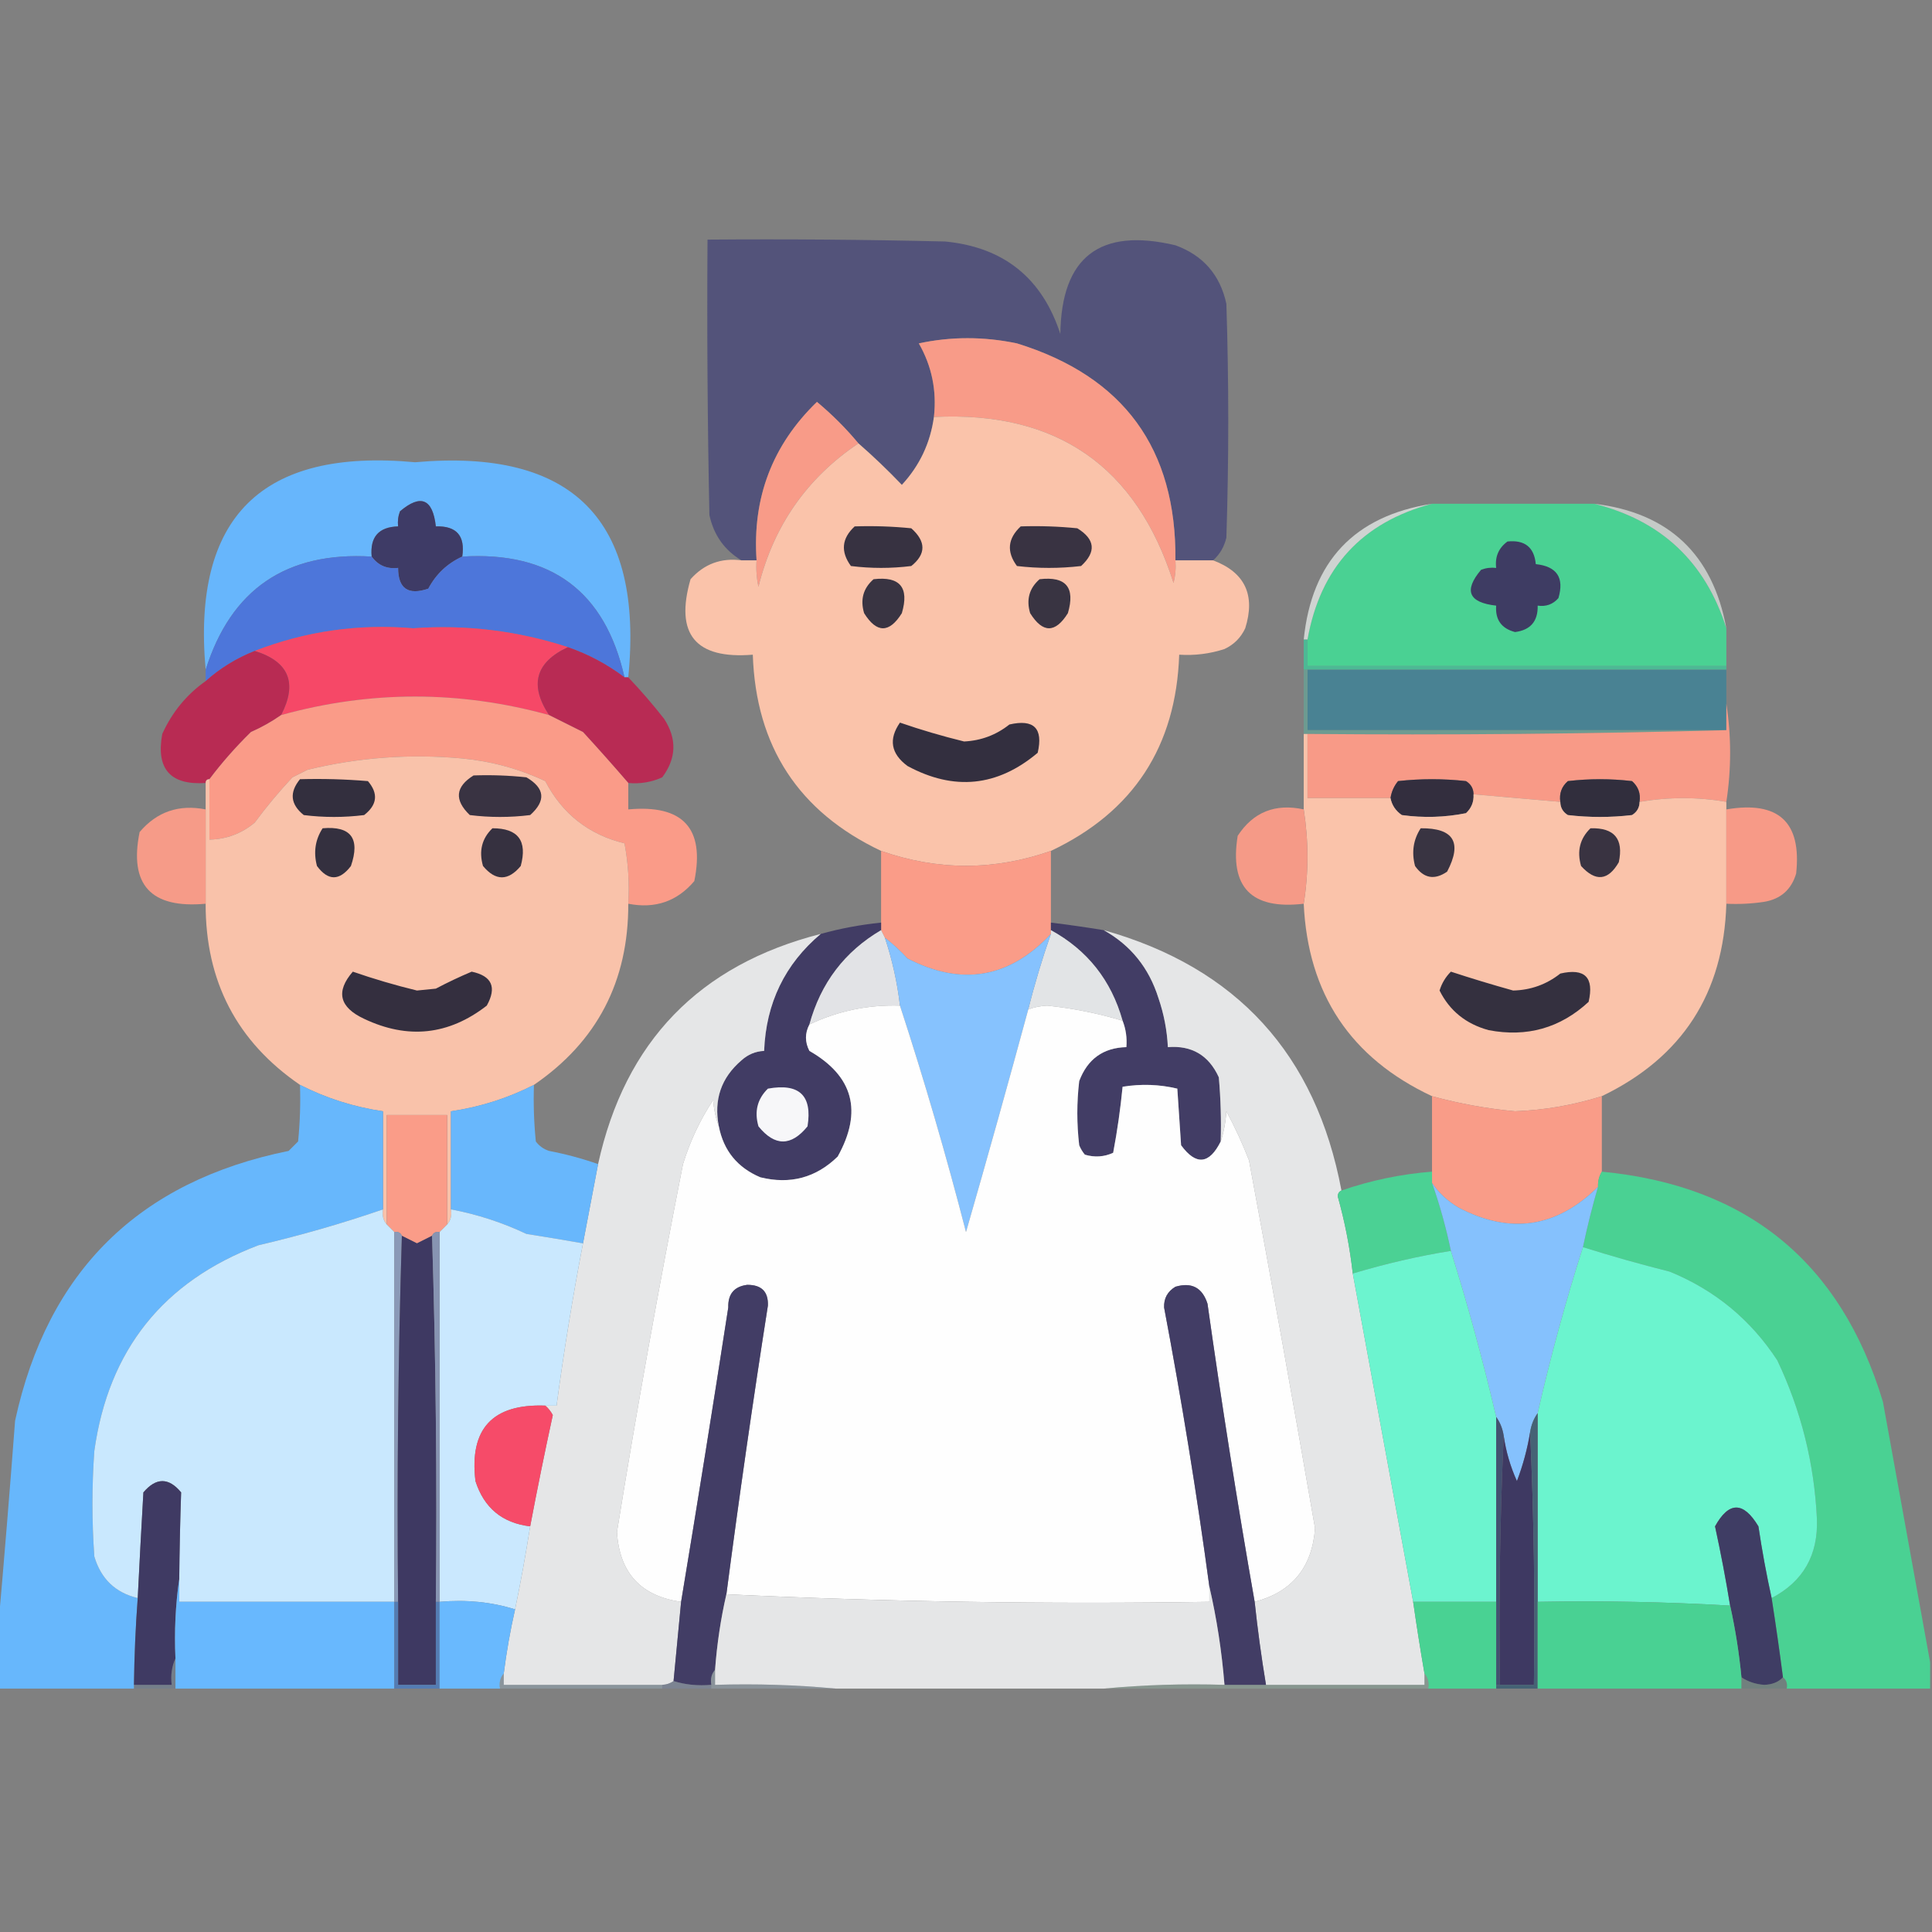 <?xml version="1.0" encoding="UTF-8"?>
<!DOCTYPE svg PUBLIC "-//W3C//DTD SVG 1.1//EN" "http://www.w3.org/Graphics/SVG/1.1/DTD/svg11.dtd">
<svg xmlns="http://www.w3.org/2000/svg" version="1.1" width="512px" height="512px" style="shape-rendering:geometricPrecision; text-rendering:geometricPrecision; image-rendering:optimizeQuality; fill-rule:evenodd; clip-rule:evenodd" xmlns:xlink="http://www.w3.org/1999/xlink">
<rect width="100%" height="100%" fill="#808080" stroke="none"/>
<g><path style="opacity:0.984" fill="#52527a" d="M 321.5,148.5 C 318.167,148.5 314.833,148.5 311.5,148.5C 311.787,118.91 297.787,99.744 269.5,91C 260.719,89.163 252.053,89.163 243.5,91C 246.946,97.019 248.279,103.519 247.5,110.5C 246.552,117.396 243.718,123.396 239,128.5C 235.298,124.63 231.464,120.963 227.5,117.5C 224.188,113.521 220.521,109.854 216.5,106.5C 204.684,117.936 199.351,131.936 200.5,148.5C 199.167,148.5 197.833,148.5 196.5,148.5C 191.98,145.796 189.147,141.796 188,136.5C 187.5,112.169 187.333,87.836 187.5,63.5C 208.503,63.333 229.503,63.5 250.5,64C 266.013,65.513 276.179,73.679 281,88.5C 281.283,68.09 291.449,60.257 311.5,65C 318.835,67.671 323.335,72.837 325,80.5C 325.667,101.167 325.667,121.833 325,142.5C 324.436,144.887 323.27,146.887 321.5,148.5 Z"/></g>
<g><path style="opacity:1" fill="#f89b88" d="M 311.5,148.5 C 311.662,150.527 311.495,152.527 311,154.5C 301.212,123.562 280.045,108.895 247.5,110.5C 248.279,103.519 246.946,97.019 243.5,91C 252.053,89.163 260.719,89.163 269.5,91C 297.787,99.744 311.787,118.91 311.5,148.5 Z"/></g>
<g><path style="opacity:1" fill="#f89b88" d="M 227.5,117.5 C 213.826,126.693 204.993,139.359 201,155.5C 200.503,153.19 200.337,150.857 200.5,148.5C 199.351,131.936 204.684,117.936 216.5,106.5C 220.521,109.854 224.188,113.521 227.5,117.5 Z"/></g>
<g><path style="opacity:1" fill="#fac3aa" d="M 247.5,110.5 C 280.045,108.895 301.212,123.562 311,154.5C 311.495,152.527 311.662,150.527 311.5,148.5C 314.833,148.5 318.167,148.5 321.5,148.5C 329.925,151.688 332.759,157.688 330,166.5C 328.833,169 327,170.833 324.5,172C 320.605,173.266 316.605,173.766 312.5,173.5C 311.676,197.839 300.343,215.173 278.5,225.5C 263.492,230.756 248.492,230.756 233.5,225.5C 211.648,215.148 200.315,197.815 199.5,173.5C 184.295,174.737 178.795,168.071 183,153.5C 186.6,149.452 191.1,147.785 196.5,148.5C 197.833,148.5 199.167,148.5 200.5,148.5C 200.337,150.857 200.503,153.19 201,155.5C 204.993,139.359 213.826,126.693 227.5,117.5C 231.464,120.963 235.298,124.63 239,128.5C 243.718,123.396 246.552,117.396 247.5,110.5 Z"/></g>
<g><path style="opacity:0.977" fill="#66b7fe" d="M 166.5,179.5 C 166.167,179.5 165.833,179.5 165.5,179.5C 160.368,156.724 146.035,146.058 122.5,147.5C 123.322,141.992 120.989,139.325 115.5,139.5C 114.681,132.179 111.514,130.846 106,135.5C 105.51,136.793 105.343,138.127 105.5,139.5C 100.351,139.651 98.018,142.318 98.5,147.5C 75.888,146.145 61.222,156.145 54.5,177.5C 50.848,137.043 69.348,118.71 110,122.5C 151.791,118.79 170.624,137.79 166.5,179.5 Z"/></g>
<g><path style="opacity:1" fill="#3e3b66" d="M 122.5,147.5 C 118.56,149.299 115.56,152.132 113.5,156C 108.171,157.822 105.504,155.989 105.5,150.5C 102.547,150.85 100.213,149.85 98.5,147.5C 98.018,142.318 100.351,139.651 105.5,139.5C 105.343,138.127 105.51,136.793 106,135.5C 111.514,130.846 114.681,132.179 115.5,139.5C 120.989,139.325 123.322,141.992 122.5,147.5 Z"/></g>
<g><path style="opacity:1" fill="#4ad193" d="M 379.5,133.5 C 393.833,133.5 408.167,133.5 422.5,133.5C 440.295,137.96 451.961,148.96 457.5,166.5C 457.5,169.833 457.5,173.167 457.5,176.5C 420.5,176.5 383.5,176.5 346.5,176.5C 346.5,174.167 346.5,171.833 346.5,169.5C 349.884,150.452 360.884,138.452 379.5,133.5 Z"/></g>
<g><path style="opacity:0.66" fill="#f7fdfa" d="M 379.5,133.5 C 360.884,138.452 349.884,150.452 346.5,169.5C 346.167,169.5 345.833,169.5 345.5,169.5C 347.588,148.746 358.921,136.746 379.5,133.5 Z"/></g>
<g><path style="opacity:0.593" fill="#f4fcf8" d="M 422.5,133.5 C 442.207,135.872 453.874,146.872 457.5,166.5C 451.961,148.96 440.295,137.96 422.5,133.5 Z"/></g>
<g><path style="opacity:1" fill="#373241" d="M 226.5,139.5 C 231.511,139.334 236.511,139.501 241.5,140C 245.436,143.508 245.436,146.841 241.5,150C 236.167,150.667 230.833,150.667 225.5,150C 222.721,146.181 223.054,142.681 226.5,139.5 Z"/></g>
<g><path style="opacity:1" fill="#393342" d="M 270.5,139.5 C 275.511,139.334 280.511,139.501 285.5,140C 290.233,142.922 290.566,146.255 286.5,150C 280.833,150.667 275.167,150.667 269.5,150C 266.711,146.225 267.045,142.725 270.5,139.5 Z"/></g>
<g><path style="opacity:1" fill="#3e3c63" d="M 399.5,143.5 C 404.083,143.028 406.583,145.028 407,149.5C 412.593,150.095 414.593,153.095 413,158.5C 411.556,160.155 409.722,160.822 407.5,160.5C 407.597,164.642 405.597,166.976 401.5,167.5C 397.89,166.556 396.223,164.223 396.5,160.5C 389.179,159.681 387.846,156.514 392.5,151C 393.793,150.51 395.127,150.343 396.5,150.5C 396.15,147.547 397.15,145.213 399.5,143.5 Z"/></g>
<g><path style="opacity:1" fill="#4d76da" d="M 98.5,147.5 C 100.213,149.85 102.547,150.85 105.5,150.5C 105.504,155.989 108.171,157.822 113.5,156C 115.56,152.132 118.56,149.299 122.5,147.5C 146.035,146.058 160.368,156.724 165.5,179.5C 160.945,176.055 155.945,173.388 150.5,171.5C 137.19,167.156 123.524,165.49 109.5,166.5C 94.996,165.27 80.996,167.27 67.5,172.5C 62.665,174.414 58.331,177.081 54.5,180.5C 54.5,179.5 54.5,178.5 54.5,177.5C 61.222,156.145 75.888,146.145 98.5,147.5 Z"/></g>
<g><path style="opacity:1" fill="#393442" d="M 231.5,153.5 C 238.503,152.673 241.003,155.673 239,162.5C 235.667,167.833 232.333,167.833 229,162.5C 227.927,158.9 228.76,155.9 231.5,153.5 Z"/></g>
<g><path style="opacity:1" fill="#393442" d="M 275.5,153.5 C 282.503,152.673 285.003,155.673 283,162.5C 279.667,167.833 276.333,167.833 273,162.5C 271.927,158.9 272.76,155.9 275.5,153.5 Z"/></g>
<g><path style="opacity:1" fill="#f64867" d="M 150.5,171.5 C 141.909,175.517 140.243,181.517 145.5,189.5C 121.818,182.959 98.151,182.959 74.5,189.5C 78.905,180.976 76.571,175.309 67.5,172.5C 80.996,167.27 94.996,165.27 109.5,166.5C 123.524,165.49 137.19,167.156 150.5,171.5 Z"/></g>
<g><path style="opacity:1" fill="#b82b54" d="M 150.5,171.5 C 155.945,173.388 160.945,176.055 165.5,179.5C 165.833,179.5 166.167,179.5 166.5,179.5C 169.831,183 172.998,186.666 176,190.5C 179.434,195.792 179.267,200.959 175.5,206C 172.649,207.289 169.649,207.789 166.5,207.5C 162.644,203.019 158.644,198.519 154.5,194C 151.473,192.487 148.473,190.987 145.5,189.5C 140.243,181.517 141.909,175.517 150.5,171.5 Z"/></g>
<g><path style="opacity:1" fill="#b82b53" d="M 67.5,172.5 C 76.571,175.309 78.905,180.976 74.5,189.5C 72.023,191.241 69.356,192.741 66.5,194C 62.463,197.958 58.796,202.124 55.5,206.5C 54.833,206.5 54.5,206.833 54.5,207.5C 45.135,208.116 41.301,203.782 43,194.5C 45.625,188.721 49.458,184.054 54.5,180.5C 58.331,177.081 62.665,174.414 67.5,172.5 Z"/></g>
<g><path style="opacity:1" fill="#4db895" d="M 345.5,169.5 C 345.833,169.5 346.167,169.5 346.5,169.5C 346.5,171.833 346.5,174.167 346.5,176.5C 383.5,176.5 420.5,176.5 457.5,176.5C 457.5,176.833 457.5,177.167 457.5,177.5C 420.5,177.5 383.5,177.5 346.5,177.5C 346.167,177.5 345.833,177.5 345.5,177.5C 345.5,174.833 345.5,172.167 345.5,169.5 Z"/></g>
<g><path style="opacity:1" fill="#498293" d="M 346.5,177.5 C 383.5,177.5 420.5,177.5 457.5,177.5C 457.5,180.5 457.5,183.5 457.5,186.5C 457.5,188.833 457.5,191.167 457.5,193.5C 420.5,193.5 383.5,193.5 346.5,193.5C 346.5,188.167 346.5,182.833 346.5,177.5 Z"/></g>
<g><path style="opacity:1" fill="#fa9b88" d="M 145.5,189.5 C 148.473,190.987 151.473,192.487 154.5,194C 158.644,198.519 162.644,203.019 166.5,207.5C 166.5,209.833 166.5,212.167 166.5,214.5C 181.012,213.17 186.845,219.504 184,233.5C 179.428,238.892 173.594,240.892 166.5,239.5C 166.828,234.125 166.495,228.792 165.5,223.5C 156.015,221.184 149.015,215.684 144.5,207C 137.544,203.74 130.211,201.74 122.5,201C 108.643,199.724 94.976,200.724 81.5,204C 80.167,204.667 78.833,205.333 77.5,206C 73.928,209.815 70.595,213.815 67.5,218C 64.013,220.912 60.013,222.412 55.5,222.5C 55.5,217.167 55.5,211.833 55.5,206.5C 58.796,202.124 62.463,197.958 66.5,194C 69.356,192.741 72.023,191.241 74.5,189.5C 98.151,182.959 121.818,182.959 145.5,189.5 Z"/></g>
<g><path style="opacity:1" fill="#332f3f" d="M 238.5,191.5 C 244.012,193.407 249.679,195.074 255.5,196.5C 259.995,196.28 263.995,194.78 267.5,192C 274,190.5 276.5,193 275,199.5C 264.324,208.484 252.824,209.651 240.5,203C 236.097,199.745 235.43,195.912 238.5,191.5 Z"/></g>
<g><path style="opacity:1" fill="#6d9b91" d="M 345.5,177.5 C 345.833,177.5 346.167,177.5 346.5,177.5C 346.5,182.833 346.5,188.167 346.5,193.5C 383.5,193.5 420.5,193.5 457.5,193.5C 420.67,194.498 383.67,194.832 346.5,194.5C 346.167,194.5 345.833,194.5 345.5,194.5C 345.5,188.833 345.5,183.167 345.5,177.5 Z"/></g>
<g><path style="opacity:1" fill="#f89a87" d="M 457.5,186.5 C 458.833,195.167 458.833,203.833 457.5,212.5C 449.932,211.188 442.265,211.188 434.5,212.5C 434.822,210.278 434.155,208.444 432.5,207C 426.833,206.333 421.167,206.333 415.5,207C 413.845,208.444 413.178,210.278 413.5,212.5C 405.833,211.833 398.167,211.167 390.5,210.5C 390.489,208.983 389.823,207.816 388.5,207C 382.5,206.333 376.5,206.333 370.5,207C 369.418,208.33 368.751,209.83 368.5,211.5C 361.167,211.5 353.833,211.5 346.5,211.5C 346.5,205.833 346.5,200.167 346.5,194.5C 383.67,194.832 420.67,194.498 457.5,193.5C 457.5,191.167 457.5,188.833 457.5,186.5 Z"/></g>
<g><path style="opacity:0.995" fill="#f9c2aa" d="M 166.5,239.5 C 166.566,260.04 158.233,276.04 141.5,287.5C 134.606,291.019 127.273,293.353 119.5,294.5C 119.5,303.167 119.5,311.833 119.5,320.5C 119.768,322.099 119.434,323.432 118.5,324.5C 118.5,314.833 118.5,305.167 118.5,295.5C 113.167,295.5 107.833,295.5 102.5,295.5C 102.5,305.167 102.5,314.833 102.5,324.5C 101.566,323.432 101.232,322.099 101.5,320.5C 101.5,311.833 101.5,303.167 101.5,294.5C 93.743,293.358 86.41,291.025 79.5,287.5C 62.767,276.04 54.434,260.04 54.5,239.5C 54.5,231.167 54.5,222.833 54.5,214.5C 54.5,212.167 54.5,209.833 54.5,207.5C 54.5,206.833 54.833,206.5 55.5,206.5C 55.5,211.833 55.5,217.167 55.5,222.5C 60.013,222.412 64.013,220.912 67.5,218C 70.595,213.815 73.928,209.815 77.5,206C 78.833,205.333 80.167,204.667 81.5,204C 94.976,200.724 108.643,199.724 122.5,201C 130.211,201.74 137.544,203.74 144.5,207C 149.015,215.684 156.015,221.184 165.5,223.5C 166.495,228.792 166.828,234.125 166.5,239.5 Z"/></g>
<g><path style="opacity:1" fill="#332f3e" d="M 79.5,206.5 C 85.509,206.334 91.509,206.501 97.5,207C 100.311,210.294 99.978,213.294 96.5,216C 91.167,216.667 85.833,216.667 80.5,216C 76.968,213.172 76.634,210.005 79.5,206.5 Z"/></g>
<g><path style="opacity:1" fill="#393342" d="M 125.5,205.5 C 130.179,205.334 134.845,205.501 139.5,206C 144.408,208.873 144.741,212.206 140.5,216C 135.167,216.667 129.833,216.667 124.5,216C 120.336,212.005 120.669,208.505 125.5,205.5 Z"/></g>
<g><path style="opacity:1" fill="#332e3e" d="M 390.5,210.5 C 390.617,212.484 389.95,214.15 388.5,215.5C 382.886,216.621 377.22,216.788 371.5,216C 369.859,214.871 368.859,213.371 368.5,211.5C 368.751,209.83 369.418,208.33 370.5,207C 376.5,206.333 382.5,206.333 388.5,207C 389.823,207.816 390.489,208.983 390.5,210.5 Z"/></g>
<g><path style="opacity:1" fill="#312e3d" d="M 434.5,212.5 C 434.489,214.017 433.823,215.184 432.5,216C 426.833,216.667 421.167,216.667 415.5,216C 414.177,215.184 413.511,214.017 413.5,212.5C 413.178,210.278 413.845,208.444 415.5,207C 421.167,206.333 426.833,206.333 432.5,207C 434.155,208.444 434.822,210.278 434.5,212.5 Z"/></g>
<g><path style="opacity:0.993" fill="#fac3aa" d="M 345.5,194.5 C 345.833,194.5 346.167,194.5 346.5,194.5C 346.5,200.167 346.5,205.833 346.5,211.5C 353.833,211.5 361.167,211.5 368.5,211.5C 368.859,213.371 369.859,214.871 371.5,216C 377.22,216.788 382.886,216.621 388.5,215.5C 389.95,214.15 390.617,212.484 390.5,210.5C 398.167,211.167 405.833,211.833 413.5,212.5C 413.511,214.017 414.177,215.184 415.5,216C 421.167,216.667 426.833,216.667 432.5,216C 433.823,215.184 434.489,214.017 434.5,212.5C 442.265,211.188 449.932,211.188 457.5,212.5C 457.5,213.167 457.5,213.833 457.5,214.5C 457.5,222.833 457.5,231.167 457.5,239.5C 456.803,263.241 445.803,280.241 424.5,290.5C 417.042,292.857 409.376,294.191 401.5,294.5C 394.054,293.811 386.721,292.478 379.5,290.5C 357.944,280.405 346.611,263.405 345.5,239.5C 346.814,231.265 346.814,222.932 345.5,214.5C 345.5,207.833 345.5,201.167 345.5,194.5 Z"/></g>
<g><path style="opacity:0.955" fill="#fb9c88" d="M 54.5,214.5 C 54.5,222.833 54.5,231.167 54.5,239.5C 39.988,240.83 34.154,234.496 37,220.5C 41.572,215.108 47.406,213.108 54.5,214.5 Z"/></g>
<g><path style="opacity:0.95" fill="#fb9c88" d="M 345.5,214.5 C 346.814,222.932 346.814,231.265 345.5,239.5C 331.624,241.126 325.791,235.126 328,221.5C 332.122,215.197 337.955,212.864 345.5,214.5 Z"/></g>
<g><path style="opacity:0.957" fill="#fb9b87" d="M 457.5,214.5 C 471.321,212.16 477.487,217.827 476,231.5C 474.73,235.77 471.896,238.27 467.5,239C 464.183,239.498 460.85,239.665 457.5,239.5C 457.5,231.167 457.5,222.833 457.5,214.5 Z"/></g>
<g><path style="opacity:1" fill="#34303f" d="M 85.5,219.5 C 93.004,218.853 95.504,222.186 93,229.5C 89.951,233.482 86.951,233.482 84,229.5C 83.037,225.851 83.537,222.518 85.5,219.5 Z"/></g>
<g><path style="opacity:1" fill="#363140" d="M 130.5,219.5 C 137.314,219.49 139.814,222.823 138,229.5C 134.667,233.5 131.333,233.5 128,229.5C 126.863,225.537 127.697,222.204 130.5,219.5 Z"/></g>
<g><path style="opacity:1" fill="#393442" d="M 376.5,219.5 C 385.244,219.413 387.577,223.246 383.5,231C 380.165,233.291 377.332,232.791 375,229.5C 374.037,225.851 374.537,222.518 376.5,219.5 Z"/></g>
<g><path style="opacity:1" fill="#393341" d="M 421.5,219.5 C 427.82,219.32 430.32,222.32 429,228.5C 426.177,233.395 422.843,233.729 419,229.5C 417.863,225.537 418.697,222.204 421.5,219.5 Z"/></g>
<g><path style="opacity:0.997" fill="#fa9c88" d="M 233.5,225.5 C 248.492,230.756 263.492,230.756 278.5,225.5C 278.5,231.833 278.5,238.167 278.5,244.5C 278.5,245.167 278.5,245.833 278.5,246.5C 278.5,246.833 278.5,247.167 278.5,247.5C 267.495,259.25 254.828,261.417 240.5,254C 238.63,251.96 236.63,250.127 234.5,248.5C 234.167,247.833 233.833,247.167 233.5,246.5C 233.5,245.833 233.5,245.167 233.5,244.5C 233.5,238.167 233.5,231.833 233.5,225.5 Z"/></g>
<g><path style="opacity:1" fill="#423d65" d="M 278.5,244.5 C 283.183,245.074 287.85,245.74 292.5,246.5C 299.653,250.5 304.486,256.5 307,264.5C 308.446,268.722 309.28,273.055 309.5,277.5C 315.841,276.998 320.341,279.665 323,285.5C 323.499,291.157 323.666,296.824 323.5,302.5C 320.465,308.576 316.965,308.909 313,303.5C 312.667,298.5 312.333,293.5 312,288.5C 307.252,287.365 302.419,287.198 297.5,288C 296.931,293.861 296.097,299.694 295,305.5C 292.599,306.602 290.099,306.769 287.5,306C 286.874,305.25 286.374,304.416 286,303.5C 285.333,297.833 285.333,292.167 286,286.5C 288.202,280.658 292.369,277.658 298.5,277.5C 298.702,275.05 298.369,272.717 297.5,270.5C 294.492,259.791 288.158,251.791 278.5,246.5C 278.5,245.833 278.5,245.167 278.5,244.5 Z"/></g>
<g><path style="opacity:1" fill="#413c64" d="M 233.5,244.5 C 233.5,245.167 233.5,245.833 233.5,246.5C 223.843,252.176 217.509,260.509 214.5,271.5C 213.286,273.808 213.286,276.141 214.5,278.5C 226.156,285.184 228.656,294.517 222,306.5C 216.25,312.115 209.417,313.948 201.5,312C 195.418,309.422 191.751,304.922 190.5,298.5C 189.111,291.445 191.111,285.612 196.5,281C 198.217,279.441 200.217,278.608 202.5,278.5C 203.001,265.834 208.001,255.501 217.5,247.5C 222.638,246.069 227.971,245.069 233.5,244.5 Z"/></g>
<g><path style="opacity:1" fill="#e2e4e6" d="M 278.5,246.5 C 288.158,251.791 294.492,259.791 297.5,270.5C 290.996,268.542 284.329,267.209 277.5,266.5C 275.742,266.592 274.076,266.925 272.5,267.5C 274.189,260.747 276.189,254.08 278.5,247.5C 278.5,247.167 278.5,246.833 278.5,246.5 Z"/></g>
<g><path style="opacity:1" fill="#e2e3e6" d="M 233.5,246.5 C 233.833,247.167 234.167,247.833 234.5,248.5C 236.452,254.357 237.785,260.357 238.5,266.5C 230.054,266.239 222.054,267.906 214.5,271.5C 217.509,260.509 223.843,252.176 233.5,246.5 Z"/></g>
<g><path style="opacity:0.997" fill="#e5e6e7" d="M 217.5,247.5 C 208.001,255.501 203.001,265.834 202.5,278.5C 200.217,278.608 198.217,279.441 196.5,281C 191.111,285.612 189.111,291.445 190.5,298.5C 189.686,296.369 189.186,294.036 189,291.5C 185.53,296.774 182.864,302.44 181,308.5C 174.608,340.902 168.774,373.402 163.5,406C 164.155,416.82 169.822,422.987 180.5,424.5C 179.833,431.5 179.167,438.5 178.5,445.5C 177.609,446.11 176.609,446.443 175.5,446.5C 161.5,446.5 147.5,446.5 133.5,446.5C 133.5,445.5 133.5,444.5 133.5,443.5C 134.222,437.782 135.222,432.115 136.5,426.5C 137.988,419.32 139.321,411.986 140.5,404.5C 142.358,394.68 144.358,384.847 146.5,375C 145.944,373.989 145.278,373.156 144.5,372.5C 145.5,372.5 146.5,372.5 147.5,372.5C 149.425,358.104 151.758,343.771 154.5,329.5C 155.808,322.623 157.141,315.623 158.5,308.5C 165.618,276.048 185.285,255.715 217.5,247.5 Z"/></g>
<g><path style="opacity:0.997" fill="#e5e6e7" d="M 292.5,246.5 C 327.741,256.411 348.741,279.411 355.5,315.5C 354.903,315.735 354.57,316.235 354.5,317C 356.392,323.733 357.725,330.566 358.5,337.5C 363.836,366.524 369.169,395.524 374.5,424.5C 375.407,430.851 376.407,437.184 377.5,443.5C 377.5,444.5 377.5,445.5 377.5,446.5C 363.5,446.5 349.5,446.5 335.5,446.5C 334.283,439.199 333.283,431.865 332.5,424.5C 342.412,421.88 347.746,415.38 348.5,405C 342.874,372.458 337.041,339.958 331,307.5C 329.274,303.047 327.274,298.714 325,294.5C 324.817,297.365 324.317,300.031 323.5,302.5C 323.666,296.824 323.499,291.157 323,285.5C 320.341,279.665 315.841,276.998 309.5,277.5C 309.28,273.055 308.446,268.722 307,264.5C 304.486,256.5 299.653,250.5 292.5,246.5 Z"/></g>
<g><path style="opacity:1" fill="#86c2fe" d="M 278.5,247.5 C 276.189,254.08 274.189,260.747 272.5,267.5C 267.16,287.193 261.66,306.859 256,326.5C 250.758,306.174 244.924,286.174 238.5,266.5C 237.785,260.357 236.452,254.357 234.5,248.5C 236.63,250.127 238.63,251.96 240.5,254C 254.828,261.417 267.495,259.25 278.5,247.5 Z"/></g>
<g><path style="opacity:1" fill="#342f3f" d="M 93.5,257.5 C 99.031,259.421 104.698,261.087 110.5,262.5C 112.167,262.333 113.833,262.167 115.5,262C 118.649,260.341 121.816,258.841 125,257.5C 130.373,258.634 131.706,261.634 129,266.5C 118.921,274.328 108.088,275.494 96.5,270C 89.924,266.936 88.924,262.77 93.5,257.5 Z"/></g>
<g><path style="opacity:1" fill="#34303f" d="M 384.5,257.5 C 389.904,259.274 395.404,260.94 401,262.5C 405.68,262.385 409.847,260.885 413.5,258C 420,256.5 422.5,259 421,265.5C 413.491,272.445 404.658,274.945 394.5,273C 388.495,271.36 384.161,267.86 381.5,262.5C 382.092,260.577 383.092,258.911 384.5,257.5 Z"/></g>
<g><path style="opacity:1" fill="#fefefe" d="M 238.5,266.5 C 244.924,286.174 250.758,306.174 256,326.5C 261.66,306.859 267.16,287.193 272.5,267.5C 274.076,266.925 275.742,266.592 277.5,266.5C 284.329,267.209 290.996,268.542 297.5,270.5C 298.369,272.717 298.702,275.05 298.5,277.5C 292.369,277.658 288.202,280.658 286,286.5C 285.333,292.167 285.333,297.833 286,303.5C 286.374,304.416 286.874,305.25 287.5,306C 290.099,306.769 292.599,306.602 295,305.5C 296.097,299.694 296.931,293.861 297.5,288C 302.419,287.198 307.252,287.365 312,288.5C 312.333,293.5 312.667,298.5 313,303.5C 316.965,308.909 320.465,308.576 323.5,302.5C 324.317,300.031 324.817,297.365 325,294.5C 327.274,298.714 329.274,303.047 331,307.5C 337.041,339.958 342.874,372.458 348.5,405C 347.746,415.38 342.412,421.88 332.5,424.5C 327.914,398.374 323.747,372.04 320,345.5C 318.634,341.234 315.801,339.734 311.5,341C 309.406,342.255 308.406,344.088 308.5,346.5C 313.15,371.068 317.15,395.735 320.5,420.5C 320.5,421.833 320.5,423.167 320.5,424.5C 277.487,425.161 234.82,424.495 192.5,422.5C 195.838,396.965 199.505,371.465 203.5,346C 203.641,342.302 201.808,340.469 198,340.5C 194.563,340.943 192.896,342.943 193,346.5C 188.956,372.661 184.789,398.661 180.5,424.5C 169.822,422.987 164.155,416.82 163.5,406C 168.774,373.402 174.608,340.902 181,308.5C 182.864,302.44 185.53,296.774 189,291.5C 189.186,294.036 189.686,296.369 190.5,298.5C 191.751,304.922 195.418,309.422 201.5,312C 209.417,313.948 216.25,312.115 222,306.5C 228.656,294.517 226.156,285.184 214.5,278.5C 213.286,276.141 213.286,273.808 214.5,271.5C 222.054,267.906 230.054,266.239 238.5,266.5 Z"/></g>
<g><path style="opacity:0.984" fill="#67b8fe" d="M 79.5,287.5 C 86.41,291.025 93.743,293.358 101.5,294.5C 101.5,303.167 101.5,311.833 101.5,320.5C 90.717,324.213 79.717,327.38 68.5,330C 43.249,339.585 28.749,357.751 25,384.5C 24.333,393.833 24.333,403.167 25,412.5C 26.757,418.426 30.59,422.092 36.5,423.5C 35.929,431.154 35.596,438.821 35.5,446.5C 35.5,446.833 35.5,447.167 35.5,447.5C 23.5,447.5 11.5,447.5 -0.5,447.5C -0.5,442.167 -0.5,436.833 -0.5,431.5C 1.103,413.328 2.603,394.995 4,376.5C 12.606,336.894 36.773,313.061 76.5,305C 77.333,304.167 78.167,303.333 79,302.5C 79.499,297.511 79.666,292.511 79.5,287.5 Z"/></g>
<g><path style="opacity:0.982" fill="#68b8fe" d="M 141.5,287.5 C 141.334,292.511 141.501,297.511 142,302.5C 142.903,303.701 144.069,304.535 145.5,305C 149.957,305.856 154.29,307.022 158.5,308.5C 157.141,315.623 155.808,322.623 154.5,329.5C 149.529,328.623 144.529,327.789 139.5,327C 133.102,323.966 126.435,321.799 119.5,320.5C 119.5,311.833 119.5,303.167 119.5,294.5C 127.273,293.353 134.606,291.019 141.5,287.5 Z"/></g>
<g><path style="opacity:1" fill="#f7f7f9" d="M 203.5,288.5 C 211.825,286.993 215.325,290.327 214,298.5C 209.667,303.833 205.333,303.833 201,298.5C 199.861,294.579 200.695,291.246 203.5,288.5 Z"/></g>
<g><path style="opacity:0.991" fill="#fa9c88" d="M 379.5,290.5 C 386.721,292.478 394.054,293.811 401.5,294.5C 409.376,294.191 417.042,292.857 424.5,290.5C 424.5,297.167 424.5,303.833 424.5,310.5C 423.766,311.708 423.433,313.041 423.5,314.5C 412.525,325.387 400.192,327.221 386.5,320C 383.642,318.306 381.309,316.139 379.5,313.5C 379.5,312.5 379.5,311.5 379.5,310.5C 379.5,303.833 379.5,297.167 379.5,290.5 Z"/></g>
<g><path style="opacity:1" fill="#fa9c88" d="M 118.5,324.5 C 117.833,325.167 117.167,325.833 116.5,326.5C 115.508,326.328 114.842,326.662 114.5,327.5C 113.193,328.153 111.86,328.82 110.5,329.5C 109.14,328.82 107.807,328.153 106.5,327.5C 106.158,326.662 105.492,326.328 104.5,326.5C 103.833,325.833 103.167,325.167 102.5,324.5C 102.5,314.833 102.5,305.167 102.5,295.5C 107.833,295.5 113.167,295.5 118.5,295.5C 118.5,305.167 118.5,314.833 118.5,324.5 Z"/></g>
<g><path style="opacity:0.985" fill="#49d293" d="M 424.5,310.5 C 463.027,314.201 487.861,334.534 499,371.5C 503.187,394.635 507.354,417.635 511.5,440.5C 511.5,442.833 511.5,445.167 511.5,447.5C 498.833,447.5 486.167,447.5 473.5,447.5C 473.737,446.209 473.404,445.209 472.5,444.5C 471.593,437.486 470.593,430.486 469.5,423.5C 477.865,419.114 481.865,412.114 481.5,402.5C 480.803,387.766 477.303,373.766 471,360.5C 463.961,349.724 454.461,341.891 442.5,337C 434.524,334.992 426.858,332.825 419.5,330.5C 420.629,325.112 421.963,319.779 423.5,314.5C 423.433,313.041 423.766,311.708 424.5,310.5 Z"/></g>
<g><path style="opacity:0.986" fill="#4ad294" d="M 379.5,310.5 C 379.5,311.5 379.5,312.5 379.5,313.5C 381.569,319.374 383.235,325.374 384.5,331.5C 375.955,332.863 367.289,334.863 358.5,337.5C 357.725,330.566 356.392,323.733 354.5,317C 354.57,316.235 354.903,315.735 355.5,315.5C 363.27,312.813 371.27,311.146 379.5,310.5 Z"/></g>
<g><path style="opacity:1" fill="#85c1fd" d="M 379.5,313.5 C 381.309,316.139 383.642,318.306 386.5,320C 400.192,327.221 412.525,325.387 423.5,314.5C 421.963,319.779 420.629,325.112 419.5,330.5C 414.902,344.883 410.902,359.55 407.5,374.5C 406.463,375.93 405.796,377.597 405.5,379.5C 404.777,383.946 403.61,388.279 402,392.5C 400.265,388.655 399.099,384.655 398.5,380.5C 398.204,378.597 397.537,376.93 396.5,375.5C 393.024,360.591 389.024,345.924 384.5,331.5C 383.235,325.374 381.569,319.374 379.5,313.5 Z"/></g>
<g><path style="opacity:1" fill="#c9e8fe" d="M 101.5,320.5 C 101.232,322.099 101.566,323.432 102.5,324.5C 103.167,325.167 103.833,325.833 104.5,326.5C 104.5,359.167 104.5,391.833 104.5,424.5C 85.5,424.5 66.5,424.5 47.5,424.5C 47.5,422.5 47.5,420.5 47.5,418.5C 47.571,410.803 47.738,403.137 48,395.5C 44.714,391.515 41.381,391.515 38,395.5C 37.463,404.836 36.963,414.169 36.5,423.5C 30.59,422.092 26.757,418.426 25,412.5C 24.333,403.167 24.333,393.833 25,384.5C 28.749,357.751 43.249,339.585 68.5,330C 79.717,327.38 90.717,324.213 101.5,320.5 Z"/></g>
<g><path style="opacity:1" fill="#cae8fe" d="M 119.5,320.5 C 126.435,321.799 133.102,323.966 139.5,327C 144.529,327.789 149.529,328.623 154.5,329.5C 151.758,343.771 149.425,358.104 147.5,372.5C 146.5,372.5 145.5,372.5 144.5,372.5C 130.505,371.993 124.338,378.66 126,392.5C 128.277,399.612 133.11,403.612 140.5,404.5C 139.321,411.986 137.988,419.32 136.5,426.5C 130.25,424.541 123.584,423.874 116.5,424.5C 116.5,391.833 116.5,359.167 116.5,326.5C 117.167,325.833 117.833,325.167 118.5,324.5C 119.434,323.432 119.768,322.099 119.5,320.5 Z"/></g>
<g><path style="opacity:1" fill="#8a99b7" d="M 104.5,326.5 C 105.492,326.328 106.158,326.662 106.5,327.5C 105.502,359.662 105.168,391.996 105.5,424.5C 105.167,424.5 104.833,424.5 104.5,424.5C 104.5,391.833 104.5,359.167 104.5,326.5 Z"/></g>
<g><path style="opacity:1" fill="#3e3962" d="M 106.5,327.5 C 107.807,328.153 109.14,328.82 110.5,329.5C 111.86,328.82 113.193,328.153 114.5,327.5C 115.498,359.662 115.832,391.996 115.5,424.5C 115.5,431.833 115.5,439.167 115.5,446.5C 112.167,446.5 108.833,446.5 105.5,446.5C 105.5,439.167 105.5,431.833 105.5,424.5C 105.168,391.996 105.502,359.662 106.5,327.5 Z"/></g>
<g><path style="opacity:1" fill="#8794b2" d="M 114.5,327.5 C 114.842,326.662 115.508,326.328 116.5,326.5C 116.5,359.167 116.5,391.833 116.5,424.5C 116.167,424.5 115.833,424.5 115.5,424.5C 115.832,391.996 115.498,359.662 114.5,327.5 Z"/></g>
<g><path style="opacity:1" fill="#6cf4cf" d="M 384.5,331.5 C 389.024,345.924 393.024,360.591 396.5,375.5C 396.5,391.833 396.5,408.167 396.5,424.5C 389.167,424.5 381.833,424.5 374.5,424.5C 369.169,395.524 363.836,366.524 358.5,337.5C 367.289,334.863 375.955,332.863 384.5,331.5 Z"/></g>
<g><path style="opacity:1" fill="#6bf4ce" d="M 419.5,330.5 C 426.858,332.825 434.524,334.992 442.5,337C 454.461,341.891 463.961,349.724 471,360.5C 477.303,373.766 480.803,387.766 481.5,402.5C 481.865,412.114 477.865,419.114 469.5,423.5C 468.138,417.343 466.971,411.01 466,404.5C 462.01,397.856 458.177,397.856 454.5,404.5C 456.02,411.476 457.353,418.476 458.5,425.5C 441.577,424.515 424.577,424.182 407.5,424.5C 407.5,407.833 407.5,391.167 407.5,374.5C 410.902,359.55 414.902,344.883 419.5,330.5 Z"/></g>
<g><path style="opacity:1" fill="#423d65" d="M 192.5,422.5 C 191.014,428.963 190.014,435.63 189.5,442.5C 188.566,443.568 188.232,444.901 188.5,446.5C 184.958,446.813 181.625,446.479 178.5,445.5C 179.167,438.5 179.833,431.5 180.5,424.5C 184.789,398.661 188.956,372.661 193,346.5C 192.896,342.943 194.563,340.943 198,340.5C 201.808,340.469 203.641,342.302 203.5,346C 199.505,371.465 195.838,396.965 192.5,422.5 Z"/></g>
<g><path style="opacity:1" fill="#423d65" d="M 332.5,424.5 C 333.283,431.865 334.283,439.199 335.5,446.5C 331.833,446.5 328.167,446.5 324.5,446.5C 323.782,437.607 322.449,428.94 320.5,420.5C 317.15,395.735 313.15,371.068 308.5,346.5C 308.406,344.088 309.406,342.255 311.5,341C 315.801,339.734 318.634,341.234 320,345.5C 323.747,372.04 327.914,398.374 332.5,424.5 Z"/></g>
<g><path style="opacity:1" fill="#f64b69" d="M 144.5,372.5 C 145.278,373.156 145.944,373.989 146.5,375C 144.358,384.847 142.358,394.68 140.5,404.5C 133.11,403.612 128.277,399.612 126,392.5C 124.338,378.66 130.505,371.993 144.5,372.5 Z"/></g>
<g><path style="opacity:1" fill="#435170" d="M 396.5,375.5 C 397.537,376.93 398.204,378.597 398.5,380.5C 397.503,402.327 397.169,424.327 397.5,446.5C 397.167,446.5 396.833,446.5 396.5,446.5C 396.5,439.167 396.5,431.833 396.5,424.5C 396.5,408.167 396.5,391.833 396.5,375.5 Z"/></g>
<g><path style="opacity:1" fill="#3e3962" d="M 405.5,379.5 C 406.497,401.66 406.831,423.994 406.5,446.5C 403.5,446.5 400.5,446.5 397.5,446.5C 397.169,424.327 397.503,402.327 398.5,380.5C 399.099,384.655 400.265,388.655 402,392.5C 403.61,388.279 404.777,383.946 405.5,379.5 Z"/></g>
<g><path style="opacity:1" fill="#3f3a63" d="M 47.5,418.5 C 46.509,425.313 46.175,432.313 46.5,439.5C 45.532,441.607 45.198,443.941 45.5,446.5C 42.167,446.5 38.833,446.5 35.5,446.5C 35.596,438.821 35.929,431.154 36.5,423.5C 36.963,414.169 37.463,404.836 38,395.5C 41.381,391.515 44.714,391.515 48,395.5C 47.738,403.137 47.571,410.803 47.5,418.5 Z"/></g>
<g><path style="opacity:1" fill="#3f3d64" d="M 469.5,423.5 C 470.593,430.486 471.593,437.486 472.5,444.5C 471.306,445.777 469.64,446.444 467.5,446.5C 465.215,446.324 463.215,445.657 461.5,444.5C 460.886,438.097 459.886,431.764 458.5,425.5C 457.353,418.476 456.02,411.476 454.5,404.5C 458.177,397.856 462.01,397.856 466,404.5C 466.971,411.01 468.138,417.343 469.5,423.5 Z"/></g>
<g><path style="opacity:1" fill="#456375" d="M 407.5,374.5 C 407.5,391.167 407.5,407.833 407.5,424.5C 407.5,432.167 407.5,439.833 407.5,447.5C 403.833,447.5 400.167,447.5 396.5,447.5C 396.5,447.167 396.5,446.833 396.5,446.5C 396.833,446.5 397.167,446.5 397.5,446.5C 400.5,446.5 403.5,446.5 406.5,446.5C 406.831,423.994 406.497,401.66 405.5,379.5C 405.796,377.597 406.463,375.93 407.5,374.5 Z"/></g>
<g><path style="opacity:1" fill="#49d193" d="M 407.5,424.5 C 424.577,424.182 441.577,424.515 458.5,425.5C 459.886,431.764 460.886,438.097 461.5,444.5C 461.5,445.5 461.5,446.5 461.5,447.5C 443.5,447.5 425.5,447.5 407.5,447.5C 407.5,439.833 407.5,432.167 407.5,424.5 Z"/></g>
<g><path style="opacity:1" fill="#68b8fe" d="M 47.5,418.5 C 47.5,420.5 47.5,422.5 47.5,424.5C 66.5,424.5 85.5,424.5 104.5,424.5C 104.5,432.167 104.5,439.833 104.5,447.5C 85.167,447.5 65.833,447.5 46.5,447.5C 46.5,444.833 46.5,442.167 46.5,439.5C 46.175,432.313 46.509,425.313 47.5,418.5 Z"/></g>
<g><path style="opacity:1" fill="#547cb3" d="M 104.5,424.5 C 104.833,424.5 105.167,424.5 105.5,424.5C 105.5,431.833 105.5,439.167 105.5,446.5C 108.833,446.5 112.167,446.5 115.5,446.5C 115.5,439.167 115.5,431.833 115.5,424.5C 115.833,424.5 116.167,424.5 116.5,424.5C 116.5,432.167 116.5,439.833 116.5,447.5C 112.5,447.5 108.5,447.5 104.5,447.5C 104.5,439.833 104.5,432.167 104.5,424.5 Z"/></g>
<g><path style="opacity:1" fill="#69b9fe" d="M 116.5,424.5 C 123.584,423.874 130.25,424.541 136.5,426.5C 135.222,432.115 134.222,437.782 133.5,443.5C 132.566,444.568 132.232,445.901 132.5,447.5C 127.167,447.5 121.833,447.5 116.5,447.5C 116.5,439.833 116.5,432.167 116.5,424.5 Z"/></g>
<g><path style="opacity:1" fill="#e5e6e7" d="M 320.5,420.5 C 322.449,428.94 323.782,437.607 324.5,446.5C 313.654,446.172 302.987,446.506 292.5,447.5C 268.833,447.5 245.167,447.5 221.5,447.5C 211.013,446.506 200.346,446.172 189.5,446.5C 189.5,445.167 189.5,443.833 189.5,442.5C 190.014,435.63 191.014,428.963 192.5,422.5C 234.82,424.495 277.487,425.161 320.5,424.5C 320.5,423.167 320.5,421.833 320.5,420.5 Z"/></g>
<g><path style="opacity:1" fill="#49d293" d="M 374.5,424.5 C 381.833,424.5 389.167,424.5 396.5,424.5C 396.5,431.833 396.5,439.167 396.5,446.5C 396.5,446.833 396.5,447.167 396.5,447.5C 390.5,447.5 384.5,447.5 378.5,447.5C 378.768,445.901 378.434,444.568 377.5,443.5C 376.407,437.184 375.407,430.851 374.5,424.5 Z"/></g>
<g><path style="opacity:0.247" fill="#527aad" d="M 46.5,439.5 C 46.5,442.167 46.5,444.833 46.5,447.5C 42.833,447.5 39.167,447.5 35.5,447.5C 35.5,447.167 35.5,446.833 35.5,446.5C 38.833,446.5 42.167,446.5 45.5,446.5C 45.198,443.941 45.532,441.607 46.5,439.5 Z"/></g>
<g><path style="opacity:0.247" fill="#acd6f3" d="M 133.5,443.5 C 133.5,444.5 133.5,445.5 133.5,446.5C 147.5,446.5 161.5,446.5 175.5,446.5C 175.5,446.833 175.5,447.167 175.5,447.5C 161.167,447.5 146.833,447.5 132.5,447.5C 132.232,445.901 132.566,444.568 133.5,443.5 Z"/></g>
<g><path style="opacity:0.435" fill="#798baa" d="M 178.5,445.5 C 181.625,446.479 184.958,446.813 188.5,446.5C 188.5,446.833 188.5,447.167 188.5,447.5C 184.167,447.5 179.833,447.5 175.5,447.5C 175.5,447.167 175.5,446.833 175.5,446.5C 176.609,446.443 177.609,446.11 178.5,445.5 Z"/></g>
<g><path style="opacity:0.247" fill="#acd0eb" d="M 189.5,442.5 C 189.5,443.833 189.5,445.167 189.5,446.5C 200.346,446.172 211.013,446.506 221.5,447.5C 210.5,447.5 199.5,447.5 188.5,447.5C 188.5,447.167 188.5,446.833 188.5,446.5C 188.232,444.901 188.566,443.568 189.5,442.5 Z"/></g>
<g><path style="opacity:0.247" fill="#9edabe" d="M 377.5,443.5 C 378.434,444.568 378.768,445.901 378.5,447.5C 349.833,447.5 321.167,447.5 292.5,447.5C 302.987,446.506 313.654,446.172 324.5,446.5C 328.167,446.5 331.833,446.5 335.5,446.5C 349.5,446.5 363.5,446.5 377.5,446.5C 377.5,445.5 377.5,444.5 377.5,443.5 Z"/></g>
<g><path style="opacity:0.247" fill="#45857a" d="M 461.5,444.5 C 463.215,445.657 465.215,446.324 467.5,446.5C 469.64,446.444 471.306,445.777 472.5,444.5C 473.404,445.209 473.737,446.209 473.5,447.5C 469.5,447.5 465.5,447.5 461.5,447.5C 461.5,446.5 461.5,445.5 461.5,444.5 Z"/></g>
</svg>
